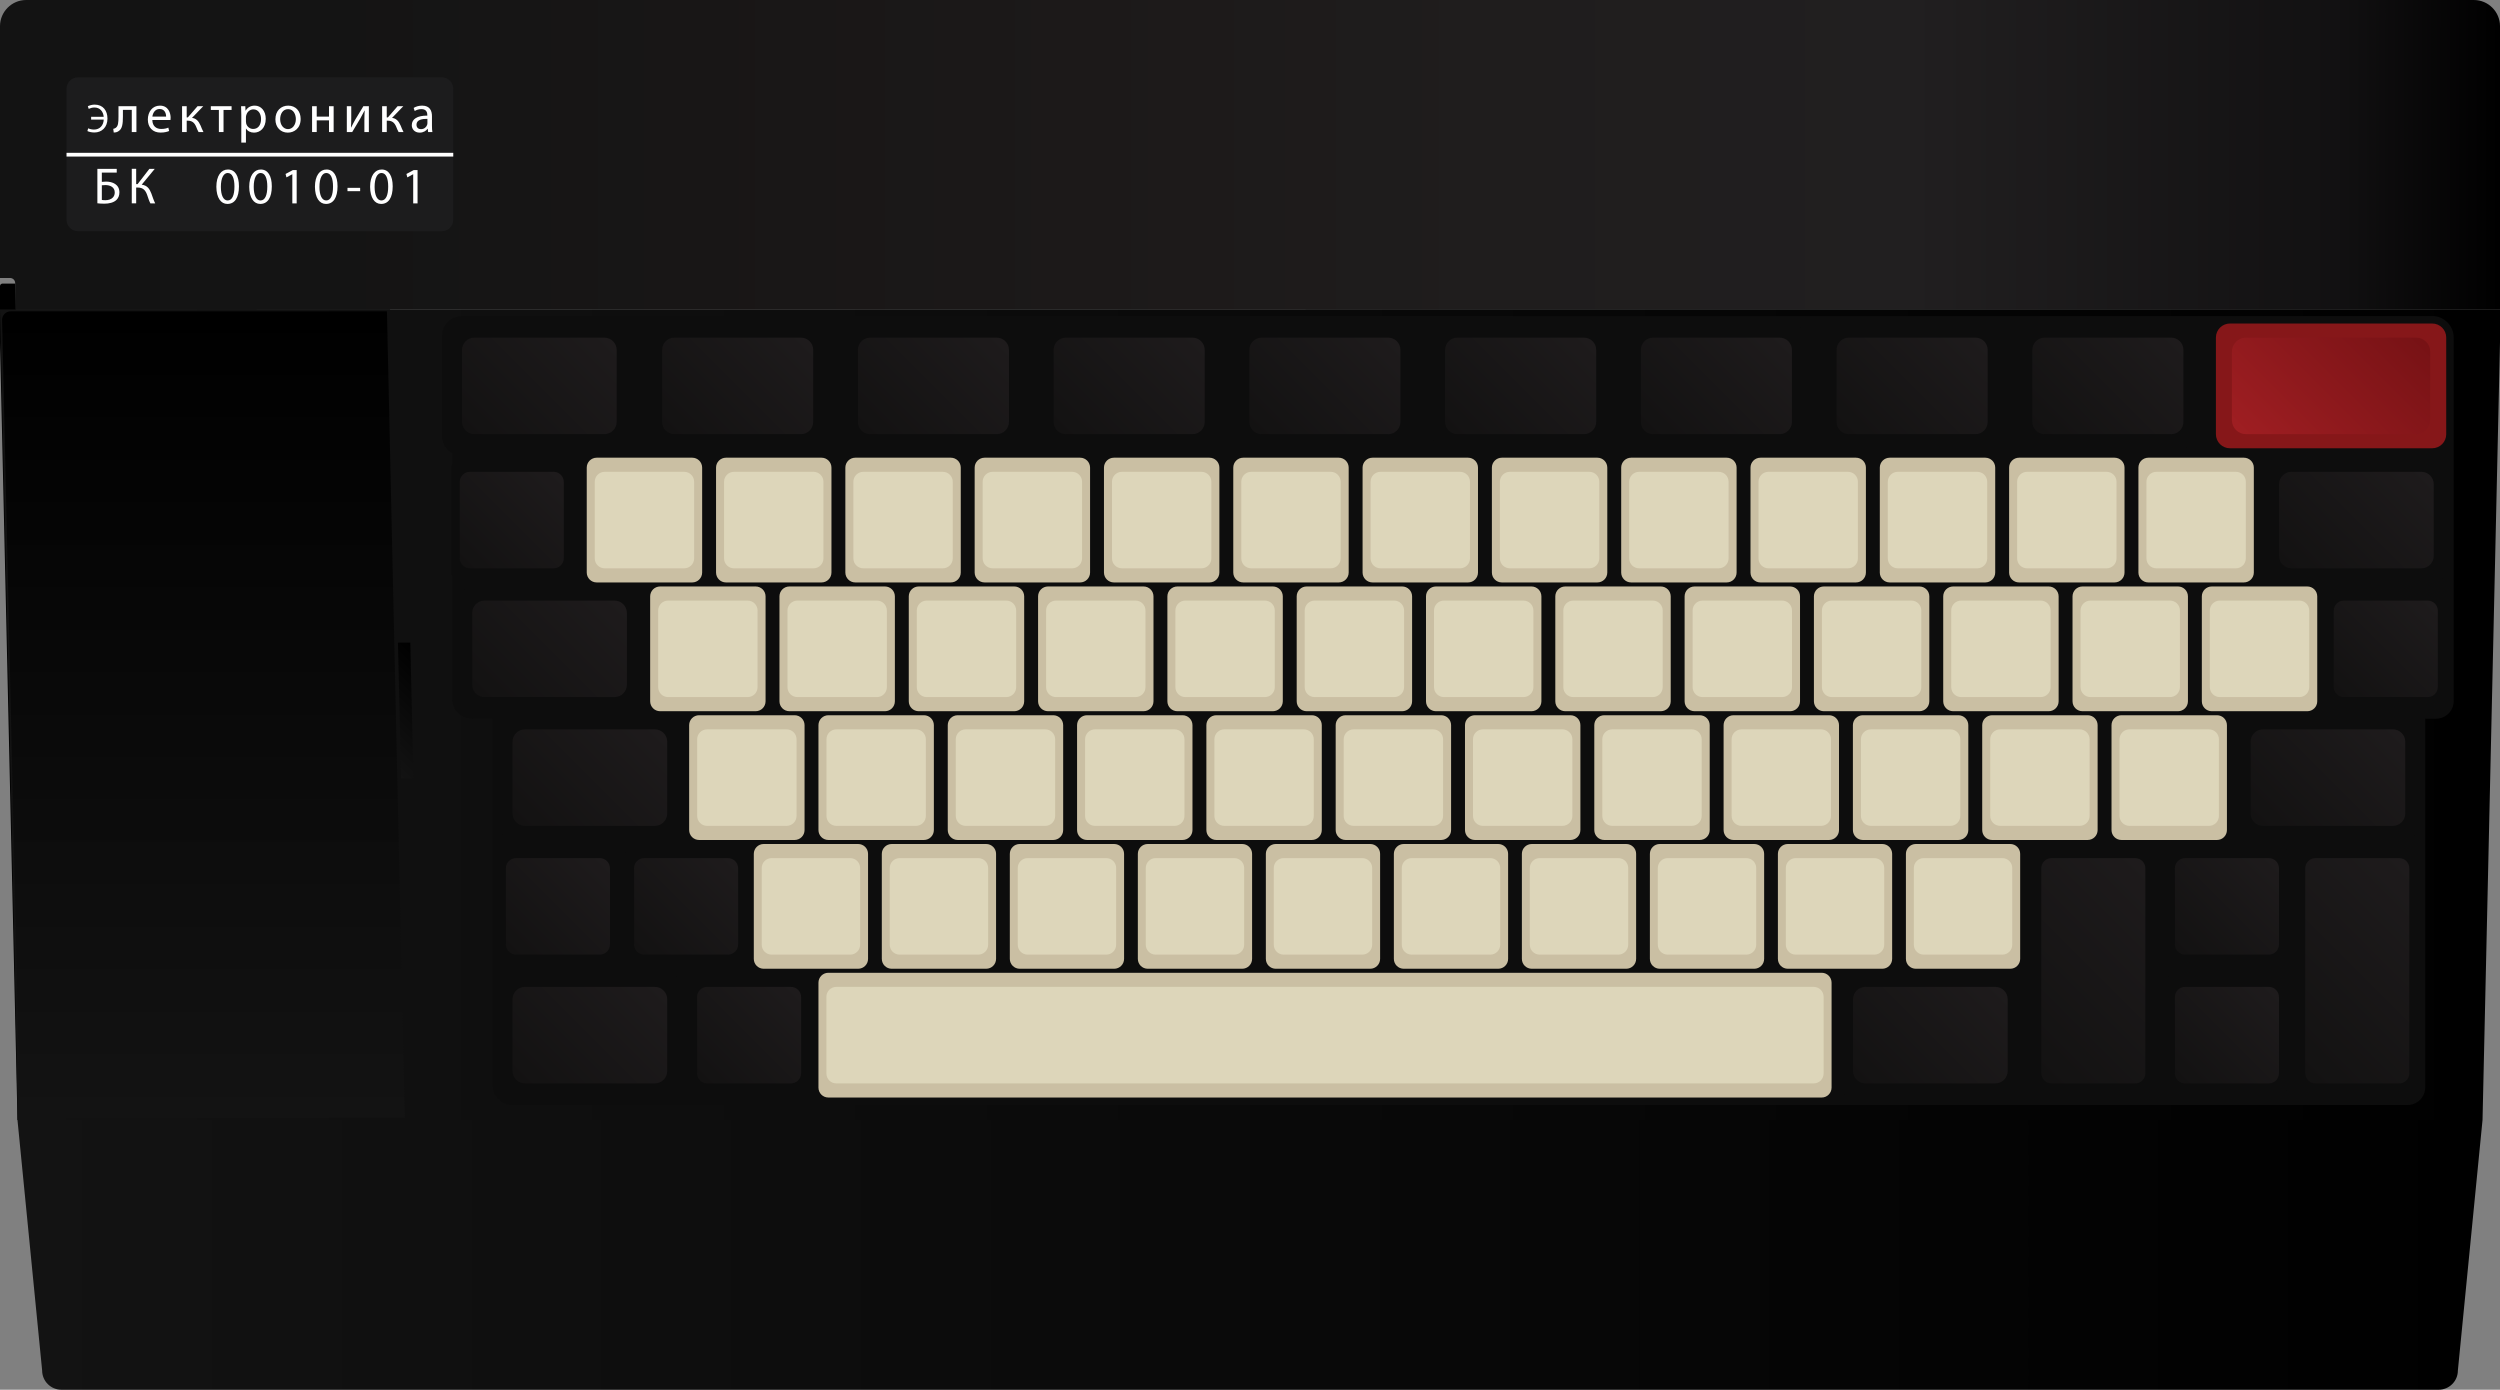 <svg enable-background="new 0 0 501 278.5" viewBox="0 0 501 278.5" xmlns="http://www.w3.org/2000/svg" xmlns:xlink="http://www.w3.org/1999/xlink"><rect x="0" y="0" width="501" height="278.5" fill="#808080" stroke="none"/><linearGradient id="a" gradientUnits="userSpaceOnUse" x1="0" x2="501" y1="31" y2="31"><stop offset="0" stop-color="#131313"/><stop offset=".128" stop-color="#141414"/><stop offset=".276" stop-color="#181616"/><stop offset=".432" stop-color="#1c1919"/><stop offset=".596" stop-color="#1f1d1d"/><stop offset=".764" stop-color="#211f20"/><stop offset=".934" stop-color="#121112"/><stop offset="1"/></linearGradient><linearGradient id="b"><stop offset="0" stop-color="#131313"/><stop offset="1"/></linearGradient><linearGradient id="c" gradientUnits="userSpaceOnUse" x1="0" x2="501" xlink:href="#b" y1="143.22" y2="143.22"/><linearGradient id="d" gradientUnits="userSpaceOnUse" x1="74.026" x2="88.574" xlink:href="#b" y1="149.676" y2="135.128"/><linearGradient id="e" gradientUnits="userSpaceOnUse" x1="40.771" x2="40.771" xlink:href="#b" y1="224" y2="62.389"/><linearGradient id="f" gradientUnits="userSpaceOnUse" x1="3.502" x2="497.498" xlink:href="#b" y1="251.472" y2="251.472"/><linearGradient id="g"><stop offset="0" stop-color="#131212"/><stop offset="1" stop-color="#1e1b1c"/></linearGradient><linearGradient id="h" gradientUnits="userSpaceOnUse" x1="96.226" x2="119.941" xlink:href="#g" y1="89.191" y2="65.476"/><linearGradient id="i" gradientUnits="userSpaceOnUse" x1="98.269" x2="121.984" xlink:href="#g" y1="141.885" y2="118.17"/><linearGradient id="j" gradientUnits="userSpaceOnUse" x1="106.352" x2="130.067" xlink:href="#g" y1="167.691" y2="143.975"/><linearGradient id="k" gradientUnits="userSpaceOnUse" x1="106.352" x2="130.067" xlink:href="#g" y1="219.301" y2="195.586"/><linearGradient id="l" gradientUnits="userSpaceOnUse" x1="136.144" x2="159.514" xlink:href="#g" y1="89.018" y2="65.648"/><linearGradient id="m" gradientUnits="userSpaceOnUse" x1="175.371" x2="198.742" xlink:href="#g" y1="89.018" y2="65.648"/><linearGradient id="n" gradientUnits="userSpaceOnUse" x1="214.599" x2="237.969" xlink:href="#g" y1="89.018" y2="65.648"/><linearGradient id="o" gradientUnits="userSpaceOnUse" x1="253.826" x2="277.196" xlink:href="#g" y1="89.018" y2="65.648"/><linearGradient id="p" gradientUnits="userSpaceOnUse" x1="293.054" x2="316.424" xlink:href="#g" y1="89.018" y2="65.648"/><linearGradient id="q" gradientUnits="userSpaceOnUse" x1="332.281" x2="355.651" xlink:href="#g" y1="89.018" y2="65.648"/><linearGradient id="r" gradientUnits="userSpaceOnUse" x1="371.508" x2="394.878" xlink:href="#g" y1="89.018" y2="65.648"/><linearGradient id="s" gradientUnits="userSpaceOnUse" x1="410.736" x2="434.106" xlink:href="#g" y1="89.018" y2="65.648"/><linearGradient id="t" gradientUnits="userSpaceOnUse" x1="453.198" x2="481.093" y1="91.281" y2="63.386"><stop offset="0" stop-color="#9f1e22"/><stop offset="1" stop-color="#771215"/></linearGradient><linearGradient id="u" gradientUnits="userSpaceOnUse" x1="93.103" x2="112.008" xlink:href="#g" y1="113.675" y2="94.769"/><linearGradient id="v" gradientUnits="userSpaceOnUse" x1="102.353" x2="121.258" xlink:href="#g" y1="191.091" y2="172.185"/><linearGradient id="w" gradientUnits="userSpaceOnUse" x1="128.036" x2="146.942" xlink:href="#g" y1="191.091" y2="172.185"/><linearGradient id="x" gradientUnits="userSpaceOnUse" x1="140.661" x2="159.567" xlink:href="#g" y1="216.897" y2="197.991"/><linearGradient id="y" gradientUnits="userSpaceOnUse" x1="374.984" x2="398.7" xlink:href="#g" y1="219.301" y2="195.586"/><linearGradient id="z" gradientUnits="userSpaceOnUse" x1="460.364" x2="484.08" xlink:href="#g" y1="116.08" y2="92.364"/><linearGradient id="A" gradientUnits="userSpaceOnUse" x1="454.659" x2="478.374" xlink:href="#g" y1="167.69" y2="143.975"/><linearGradient id="B" gradientUnits="userSpaceOnUse" x1="468.658" x2="487.564" xlink:href="#g" y1="139.481" y2="120.575"/><linearGradient id="C" gradientUnits="userSpaceOnUse" x1="436.822" x2="455.728" xlink:href="#g" y1="191.091" y2="172.185"/><linearGradient id="D" gradientUnits="userSpaceOnUse" x1="436.822" x2="455.728" xlink:href="#g" y1="216.897" y2="197.991"/><linearGradient id="E" gradientUnits="userSpaceOnUse" x1="403.599" x2="435.407" xlink:href="#g" y1="210.445" y2="178.637"/><linearGradient id="F" gradientUnits="userSpaceOnUse" x1="456.501" x2="488.31" xlink:href="#g" y1="210.445" y2="178.637"/><path d="m3.042 62v-5.264c0-.568-.46-1.028-1.028-1.028h-2.014v-50.458c0-2.899 2.351-5.25 5.25-5.25h490.5c2.9 0 5.25 2.351 5.25 5.25v56.75z" fill="url(#a)"/><path d="m81.778 224.444h-78.276l-3.502-155.888v-11.223c0-.276.224-.5.5-.5h2.542c.036 1.72.072 3.441.108 5.161 7.184 0 75.017.005 75.017.005s3.611 149.557 3.611 162.445z"/><path d="m501 61.995c-7.184 0-501 .005-501 .005s3.502 149.556 3.502 162.444h493.997l3.501-155.888v-6.556z" fill="url(#c)"/><path d="m88.542 46.333h-72.917c-1.266 0-2.292-1.026-2.292-2.292v-26.25c0-1.266 1.026-2.292 2.292-2.292h72.917c1.266 0 2.292 1.026 2.292 2.292v26.25c-.001 1.266-1.027 2.292-2.292 2.292z" fill="#1c1c1d"/><path d="m82.851 156.028h-2.473l-.629-27.252h2.473z" fill="url(#d)"/><path d="m81.125 224h-77.127l-3.581-159.847c-.022-.968.751-1.764 1.712-1.764h75.414z" fill="url(#e)"/><path d="m90.833 31h-77.5" fill="none" stroke="#fff" stroke-miterlimit="10" stroke-width=".75"/><path d="m488.709 278.5h-476.411c-2.128 0-3.853-1.725-3.853-3.853l-4.943-50.202h493.997l-4.943 50.209c0 2.124-1.723 3.846-3.847 3.846z" fill="url(#f)"/><path d="m102.692 221.444c-2.196 0-3.982-1.786-3.982-3.982v-73.434h-4.102c-2.196 0-3.982-1.736-3.982-3.871v-49.324c-1.233-.686-2.043-1.999-2.043-3.481v-20.036c0-2.196 1.787-3.982 3.982-3.982h394.845c2.377 0 4.312 1.934 4.312 4.311v72.847c0 1.95-1.587 3.537-3.537 3.537h-2.169v73.879c0 1.95-1.586 3.537-3.536 3.537h-379.788z" fill="#0d0d0d"/><path d="m90.083 87.351v-20.035c0-1.371 1.111-2.483 2.483-2.483h31.035c1.371 0 2.483 1.111 2.483 2.483v20.035c0 1.371-1.111 2.483-2.483 2.483h-31.035c-1.371-.001-2.483-1.112-2.483-2.483z" fill="#0d0d0d"/><path d="m121.101 87.003h-26.035c-1.371 0-2.483-1.112-2.483-2.483v-14.374c0-1.371 1.112-2.483 2.483-2.483h26.035c1.371 0 2.483 1.112 2.483 2.483v14.374c-.001 1.372-1.112 2.483-2.483 2.483z" fill="url(#h)"/><path d="m92.126 140.046v-20.036c0-1.371 1.111-2.483 2.483-2.483h31.035c1.371 0 2.483 1.111 2.483 2.483v20.035c0 1.371-1.111 2.483-2.483 2.483h-31.036c-1.37 0-2.482-1.112-2.482-2.482z" fill="#0d0d0d"/><path d="m123.144 139.697h-26.035c-1.371 0-2.483-1.112-2.483-2.483v-14.374c0-1.371 1.112-2.483 2.483-2.483h26.035c1.371 0 2.483 1.112 2.483 2.483v14.374c-.001 1.372-1.112 2.483-2.483 2.483z" fill="url(#i)"/><path d="m100.21 165.851v-20.036c0-1.371 1.111-2.483 2.483-2.483h31.035c1.371 0 2.483 1.111 2.483 2.483v20.035c0 1.371-1.111 2.483-2.483 2.483h-31.035c-1.372 0-2.483-1.111-2.483-2.482z" fill="#0d0d0d"/><path d="m131.227 165.503h-26.035c-1.371 0-2.483-1.112-2.483-2.483v-14.374c0-1.371 1.112-2.483 2.483-2.483h26.035c1.371 0 2.483 1.112 2.483 2.483v14.374c0 1.371-1.112 2.483-2.483 2.483z" fill="url(#j)"/><path d="m100.21 217.462v-20.036c0-1.371 1.111-2.483 2.483-2.483h31.035c1.371 0 2.483 1.111 2.483 2.483v20.035c0 1.371-1.111 2.483-2.483 2.483h-31.035c-1.372 0-2.483-1.112-2.483-2.482z" fill="#0d0d0d"/><path d="m131.227 217.113h-26.035c-1.371 0-2.483-1.112-2.483-2.483v-14.374c0-1.371 1.112-2.483 2.483-2.483h26.035c1.371 0 2.483 1.112 2.483 2.483v14.374c0 1.372-1.112 2.483-2.483 2.483z" fill="url(#k)"/><path d="m130.25 87.381v-20.094c0-1.355 1.098-2.453 2.453-2.453h30.251c1.355 0 2.453 1.098 2.453 2.453v20.093c0 1.355-1.098 2.453-2.453 2.453h-30.252c-1.354 0-2.452-1.098-2.452-2.452z" fill="#0d0d0d"/><path d="m160.513 87.003h-25.368c-1.355 0-2.453-1.098-2.453-2.453v-14.433c0-1.355 1.098-2.453 2.453-2.453h25.368c1.355 0 2.453 1.098 2.453 2.453v14.433c.001 1.355-1.098 2.453-2.453 2.453z" fill="url(#l)"/><path d="m169.478 87.381v-20.094c0-1.355 1.098-2.453 2.453-2.453h30.251c1.355 0 2.453 1.098 2.453 2.453v20.093c0 1.355-1.098 2.453-2.453 2.453h-30.252c-1.354 0-2.452-1.098-2.452-2.452z" fill="#0d0d0d"/><path d="m199.741 87.003h-25.368c-1.355 0-2.453-1.098-2.453-2.453v-14.433c0-1.355 1.098-2.453 2.453-2.453h25.368c1.355 0 2.453 1.098 2.453 2.453v14.433c0 1.355-1.098 2.453-2.453 2.453z" fill="url(#m)"/><path d="m208.705 87.381v-20.094c0-1.355 1.098-2.453 2.453-2.453h30.251c1.355 0 2.453 1.098 2.453 2.453v20.093c0 1.355-1.098 2.453-2.453 2.453h-30.252c-1.354 0-2.452-1.098-2.452-2.452z" fill="#0d0d0d"/><path d="m238.968 87.003h-25.368c-1.355 0-2.453-1.098-2.453-2.453v-14.433c0-1.355 1.098-2.453 2.453-2.453h25.368c1.355 0 2.453 1.098 2.453 2.453v14.433c0 1.355-1.098 2.453-2.453 2.453z" fill="url(#n)"/><path d="m247.932 87.381v-20.094c0-1.355 1.098-2.453 2.453-2.453h30.251c1.355 0 2.453 1.098 2.453 2.453v20.093c0 1.355-1.098 2.453-2.453 2.453h-30.252c-1.353 0-2.452-1.098-2.452-2.452z" fill="#0d0d0d"/><path d="m278.195 87.003h-25.368c-1.355 0-2.453-1.098-2.453-2.453v-14.433c0-1.355 1.098-2.453 2.453-2.453h25.368c1.355 0 2.453 1.098 2.453 2.453v14.433c.001 1.355-1.098 2.453-2.453 2.453z" fill="url(#o)"/><path d="m287.16 87.381v-20.094c0-1.355 1.098-2.453 2.453-2.453h30.251c1.355 0 2.453 1.098 2.453 2.453v20.093c0 1.355-1.098 2.453-2.453 2.453h-30.252c-1.354 0-2.452-1.098-2.452-2.452z" fill="#0d0d0d"/><path d="m317.423 87.003h-25.368c-1.355 0-2.453-1.098-2.453-2.453v-14.433c0-1.355 1.098-2.453 2.453-2.453h25.368c1.355 0 2.453 1.098 2.453 2.453v14.433c0 1.355-1.098 2.453-2.453 2.453z" fill="url(#p)"/><path d="m326.387 87.381v-20.094c0-1.355 1.098-2.453 2.453-2.453h30.251c1.355 0 2.453 1.098 2.453 2.453v20.093c0 1.355-1.098 2.453-2.453 2.453h-30.251c-1.355 0-2.453-1.098-2.453-2.452z" fill="#0d0d0d"/><path d="m356.65 87.003h-25.368c-1.355 0-2.453-1.098-2.453-2.453v-14.433c0-1.355 1.098-2.453 2.453-2.453h25.368c1.355 0 2.453 1.098 2.453 2.453v14.433c.001 1.355-1.098 2.453-2.453 2.453z" fill="url(#q)"/><path d="m365.614 87.381v-20.094c0-1.355 1.098-2.453 2.453-2.453h30.251c1.355 0 2.453 1.098 2.453 2.453v20.093c0 1.355-1.098 2.453-2.453 2.453h-30.252c-1.353 0-2.452-1.098-2.452-2.452z" fill="#0d0d0d"/><path d="m395.877 87.003h-25.368c-1.355 0-2.453-1.098-2.453-2.453v-14.433c0-1.355 1.098-2.453 2.453-2.453h25.368c1.355 0 2.453 1.098 2.453 2.453v14.433c.001 1.355-1.098 2.453-2.453 2.453z" fill="url(#r)"/><path d="m404.842 87.381v-20.094c0-1.355 1.098-2.453 2.453-2.453h30.251c1.355 0 2.453 1.098 2.453 2.453v20.093c0 1.355-1.098 2.453-2.453 2.453h-30.252c-1.354 0-2.452-1.098-2.452-2.452z" fill="#0d0d0d"/><path d="m435.105 87.003h-25.368c-1.355 0-2.453-1.098-2.453-2.453v-14.433c0-1.355 1.098-2.453 2.453-2.453h25.368c1.355 0 2.453 1.098 2.453 2.453v14.433c0 1.355-1.098 2.453-2.453 2.453z" fill="url(#s)"/><path d="m444.069 87.023v-19.379c0-1.552 1.258-2.811 2.811-2.811h40.531c1.552 0 2.811 1.258 2.811 2.811v19.378c0 1.552-1.258 2.811-2.811 2.811h-40.531c-1.552 0-2.811-1.258-2.811-2.81z" fill="#861719"/><path d="m484.206 87.003h-34.121c-1.552 0-2.811-1.259-2.811-2.811v-13.717c0-1.552 1.259-2.811 2.811-2.811h34.121c1.552 0 2.811 1.259 2.811 2.811v13.718c0 1.552-1.259 2.81-2.811 2.81z" fill="url(#t)"/><path d="m90.444 114.686v-20.928c0-1.125.912-2.036 2.036-2.036h20.149c1.125 0 2.036.912 2.036 2.036v20.927c0 1.125-.912 2.036-2.036 2.036h-20.149c-1.124.001-2.036-.91-2.036-2.035z" fill="#0d0d0d"/><path d="m110.948 113.892h-16.785c-1.125 0-2.036-.912-2.036-2.036v-15.267c0-1.125.912-2.036 2.036-2.036h16.785c1.125 0 2.036.912 2.036 2.036v15.267c0 1.124-.911 2.036-2.036 2.036z" fill="url(#u)"/><path d="m99.694 192.102v-20.928c0-1.125.912-2.036 2.036-2.036h20.149c1.125 0 2.036.912 2.036 2.036v20.927c0 1.125-.912 2.036-2.036 2.036h-20.15c-1.123.001-2.035-.91-2.035-2.035z" fill="#0d0d0d"/><path d="m120.198 191.308h-16.785c-1.125 0-2.036-.912-2.036-2.036v-15.267c0-1.125.912-2.036 2.036-2.036h16.785c1.125 0 2.036.912 2.036 2.036v15.267c0 1.124-.911 2.036-2.036 2.036z" fill="url(#v)"/><path d="m125.378 192.102v-20.928c0-1.125.912-2.036 2.036-2.036h20.149c1.125 0 2.036.912 2.036 2.036v20.927c0 1.125-.912 2.036-2.036 2.036h-20.15c-1.123.001-2.035-.91-2.035-2.035z" fill="#0d0d0d"/><path d="m145.882 191.308h-16.785c-1.125 0-2.036-.912-2.036-2.036v-15.267c0-1.125.912-2.036 2.036-2.036h16.785c1.125 0 2.036.912 2.036 2.036v15.267c0 1.124-.912 2.036-2.036 2.036z" fill="url(#w)"/><path d="m117.583 114.733v-21.021c0-1.099.891-1.99 1.99-1.99h19.148c1.099 0 1.99.891 1.99 1.99v21.02c0 1.099-.891 1.99-1.99 1.99h-19.149c-1.098 0-1.989-.89-1.989-1.989z" fill="#cabfa3"/><path d="m137.115 113.892h-15.936c-1.099 0-1.99-.891-1.99-1.99v-15.36c0-1.099.891-1.99 1.99-1.99h15.936c1.099 0 1.99.891 1.99 1.99v15.36c0 1.099-.891 1.99-1.99 1.99z" fill="#ddd6ba"/><path d="m143.496 114.733v-21.021c0-1.099.891-1.99 1.99-1.99h19.148c1.099 0 1.99.891 1.99 1.99v21.02c0 1.099-.891 1.99-1.99 1.99h-19.149c-1.098 0-1.989-.89-1.989-1.989z" fill="#cabfa3"/><path d="m163.028 113.892h-15.936c-1.099 0-1.99-.891-1.99-1.99v-15.36c0-1.099.891-1.99 1.99-1.99h15.936c1.099 0 1.99.891 1.99 1.99v15.36c0 1.099-.891 1.99-1.99 1.99z" fill="#ddd6ba"/><path d="m169.409 114.733v-21.021c0-1.099.891-1.99 1.99-1.99h19.148c1.099 0 1.99.891 1.99 1.99v21.02c0 1.099-.891 1.99-1.99 1.99h-19.149c-1.098 0-1.989-.89-1.989-1.989z" fill="#cabfa3"/><path d="m188.941 113.892h-15.936c-1.099 0-1.99-.891-1.99-1.99v-15.36c0-1.099.891-1.99 1.99-1.99h15.936c1.099 0 1.99.891 1.99 1.99v15.36c0 1.099-.891 1.99-1.99 1.99z" fill="#ddd6ba"/><path d="m195.322 114.733v-21.021c0-1.099.891-1.99 1.99-1.99h19.148c1.099 0 1.99.891 1.99 1.99v21.02c0 1.099-.891 1.99-1.99 1.99h-19.149c-1.098 0-1.989-.89-1.989-1.989z" fill="#cabfa3"/><path d="m214.854 113.892h-15.936c-1.099 0-1.99-.891-1.99-1.99v-15.36c0-1.099.891-1.99 1.99-1.99h15.936c1.099 0 1.99.891 1.99 1.99v15.36c0 1.099-.891 1.99-1.99 1.99z" fill="#ddd6ba"/><path d="m221.235 114.733v-21.021c0-1.099.891-1.99 1.99-1.99h19.148c1.099 0 1.99.891 1.99 1.99v21.02c0 1.099-.891 1.99-1.99 1.99h-19.149c-1.098 0-1.989-.89-1.989-1.989z" fill="#cabfa3"/><path d="m240.767 113.892h-15.936c-1.099 0-1.99-.891-1.99-1.99v-15.36c0-1.099.891-1.99 1.99-1.99h15.936c1.099 0 1.99.891 1.99 1.99v15.36c0 1.099-.891 1.99-1.99 1.99z" fill="#ddd6ba"/><path d="m247.148 114.733v-21.021c0-1.099.891-1.99 1.99-1.99h19.148c1.099 0 1.99.891 1.99 1.99v21.02c0 1.099-.891 1.99-1.99 1.99h-19.149c-1.098 0-1.989-.89-1.989-1.989z" fill="#cabfa3"/><path d="m266.68 113.892h-15.936c-1.099 0-1.99-.891-1.99-1.99v-15.36c0-1.099.891-1.99 1.99-1.99h15.936c1.099 0 1.99.891 1.99 1.99v15.36c0 1.099-.891 1.99-1.99 1.99z" fill="#ddd6ba"/><path d="m273.061 114.733v-21.021c0-1.099.891-1.99 1.99-1.99h19.148c1.099 0 1.99.891 1.99 1.99v21.02c0 1.099-.891 1.99-1.99 1.99h-19.149c-1.098 0-1.989-.89-1.989-1.989z" fill="#cabfa3"/><path d="m292.593 113.892h-15.936c-1.099 0-1.99-.891-1.99-1.99v-15.36c0-1.099.891-1.99 1.99-1.99h15.936c1.099 0 1.99.891 1.99 1.99v15.36c0 1.099-.891 1.99-1.99 1.99z" fill="#ddd6ba"/><path d="m298.974 114.733v-21.021c0-1.099.891-1.99 1.99-1.99h19.148c1.099 0 1.99.891 1.99 1.99v21.02c0 1.099-.891 1.99-1.99 1.99h-19.149c-1.098 0-1.989-.89-1.989-1.989z" fill="#cabfa3"/><path d="m318.506 113.892h-15.936c-1.099 0-1.99-.891-1.99-1.99v-15.36c0-1.099.891-1.99 1.99-1.99h15.936c1.099 0 1.99.891 1.99 1.99v15.36c0 1.099-.891 1.99-1.99 1.99z" fill="#ddd6ba"/><path d="m324.887 114.733v-21.021c0-1.099.891-1.99 1.99-1.99h19.148c1.099 0 1.99.891 1.99 1.99v21.02c0 1.099-.891 1.99-1.99 1.99h-19.149c-1.098 0-1.989-.89-1.989-1.989z" fill="#cabfa3"/><path d="m344.419 113.892h-15.936c-1.099 0-1.99-.891-1.99-1.99v-15.36c0-1.099.891-1.99 1.99-1.99h15.936c1.099 0 1.99.891 1.99 1.99v15.36c0 1.099-.891 1.99-1.99 1.99z" fill="#ddd6ba"/><path d="m350.8 114.733v-21.021c0-1.099.891-1.99 1.99-1.99h19.148c1.099 0 1.99.891 1.99 1.99v21.02c0 1.099-.891 1.99-1.99 1.99h-19.149c-1.098 0-1.989-.89-1.989-1.989z" fill="#cabfa3"/><path d="m370.332 113.892h-15.936c-1.099 0-1.99-.891-1.99-1.99v-15.36c0-1.099.891-1.99 1.99-1.99h15.936c1.099 0 1.99.891 1.99 1.99v15.36c0 1.099-.891 1.99-1.99 1.99z" fill="#ddd6ba"/><path d="m376.713 114.733v-21.021c0-1.099.891-1.99 1.99-1.99h19.148c1.099 0 1.99.891 1.99 1.99v21.02c0 1.099-.891 1.99-1.99 1.99h-19.149c-1.099 0-1.989-.89-1.989-1.989z" fill="#cabfa3"/><path d="m396.245 113.892h-15.936c-1.099 0-1.99-.891-1.99-1.99v-15.36c0-1.099.891-1.99 1.99-1.99h15.936c1.099 0 1.99.891 1.99 1.99v15.36c0 1.099-.891 1.99-1.99 1.99z" fill="#ddd6ba"/><path d="m402.626 114.733v-21.021c0-1.099.891-1.99 1.99-1.99h19.148c1.099 0 1.99.891 1.99 1.99v21.02c0 1.099-.891 1.99-1.99 1.99h-19.149c-1.099 0-1.989-.89-1.989-1.989z" fill="#cabfa3"/><path d="m422.158 113.892h-15.936c-1.099 0-1.99-.891-1.99-1.99v-15.36c0-1.099.891-1.99 1.99-1.99h15.936c1.099 0 1.99.891 1.99 1.99v15.36c0 1.099-.891 1.99-1.99 1.99z" fill="#ddd6ba"/><path d="m428.539 114.733v-21.021c0-1.099.891-1.99 1.99-1.99h19.148c1.099 0 1.99.891 1.99 1.99v21.02c0 1.099-.891 1.99-1.99 1.99h-19.149c-1.099 0-1.989-.89-1.989-1.989z" fill="#cabfa3"/><path d="m448.071 113.892h-15.936c-1.099 0-1.99-.891-1.99-1.99v-15.36c0-1.099.891-1.99 1.99-1.99h15.936c1.099 0 1.99.891 1.99 1.99v15.36c-.001 1.099-.891 1.99-1.99 1.99z" fill="#ddd6ba"/><path d="m130.292 140.538v-21.021c0-1.099.891-1.99 1.99-1.99h19.148c1.099 0 1.99.891 1.99 1.99v21.021c0 1.099-.891 1.99-1.99 1.99h-19.149c-1.098 0-1.989-.891-1.989-1.99z" fill="#cabfa3"/><path d="m149.824 139.697h-15.936c-1.099 0-1.99-.891-1.99-1.99v-15.36c0-1.099.891-1.99 1.99-1.99h15.936c1.099 0 1.99.891 1.99 1.99v15.36c0 1.1-.891 1.99-1.99 1.99z" fill="#ddd6ba"/><path d="m156.205 140.538v-21.021c0-1.099.891-1.99 1.99-1.99h19.148c1.099 0 1.99.891 1.99 1.99v21.021c0 1.099-.891 1.99-1.99 1.99h-19.149c-1.098 0-1.989-.891-1.989-1.99z" fill="#cabfa3"/><path d="m175.737 139.697h-15.936c-1.099 0-1.99-.891-1.99-1.99v-15.36c0-1.099.891-1.99 1.99-1.99h15.936c1.099 0 1.99.891 1.99 1.99v15.36c0 1.1-.891 1.99-1.99 1.99z" fill="#ddd6ba"/><path d="m182.118 140.538v-21.021c0-1.099.891-1.99 1.99-1.99h19.148c1.099 0 1.99.891 1.99 1.99v21.021c0 1.099-.891 1.99-1.99 1.99h-19.149c-1.098 0-1.989-.891-1.989-1.99z" fill="#cabfa3"/><path d="m201.65 139.697h-15.936c-1.099 0-1.99-.891-1.99-1.99v-15.36c0-1.099.891-1.99 1.99-1.99h15.936c1.099 0 1.99.891 1.99 1.99v15.36c0 1.1-.891 1.99-1.99 1.99z" fill="#ddd6ba"/><path d="m208.031 140.538v-21.021c0-1.099.891-1.99 1.99-1.99h19.148c1.099 0 1.99.891 1.99 1.99v21.021c0 1.099-.891 1.99-1.99 1.99h-19.149c-1.098 0-1.989-.891-1.989-1.99z" fill="#cabfa3"/><path d="m227.563 139.697h-15.936c-1.099 0-1.99-.891-1.99-1.99v-15.36c0-1.099.891-1.99 1.99-1.99h15.936c1.099 0 1.99.891 1.99 1.99v15.36c0 1.1-.891 1.99-1.99 1.99z" fill="#ddd6ba"/><path d="m233.944 140.538v-21.021c0-1.099.891-1.99 1.99-1.99h19.148c1.099 0 1.99.891 1.99 1.99v21.021c0 1.099-.891 1.99-1.99 1.99h-19.149c-1.099 0-1.989-.891-1.989-1.99z" fill="#cabfa3"/><path d="m253.476 139.697h-15.936c-1.099 0-1.99-.891-1.99-1.99v-15.36c0-1.099.891-1.99 1.99-1.99h15.936c1.099 0 1.99.891 1.99 1.99v15.36c0 1.1-.891 1.99-1.99 1.99z" fill="#ddd6ba"/><path d="m259.857 140.538v-21.021c0-1.099.891-1.99 1.99-1.99h19.148c1.099 0 1.99.891 1.99 1.99v21.021c0 1.099-.891 1.99-1.99 1.99h-19.149c-1.099 0-1.989-.891-1.989-1.99z" fill="#cabfa3"/><path d="m279.389 139.697h-15.936c-1.099 0-1.99-.891-1.99-1.99v-15.36c0-1.099.891-1.99 1.99-1.99h15.936c1.099 0 1.99.891 1.99 1.99v15.36c0 1.1-.891 1.99-1.99 1.99z" fill="#ddd6ba"/><path d="m285.77 140.538v-21.021c0-1.099.891-1.99 1.99-1.99h19.148c1.099 0 1.99.891 1.99 1.99v21.021c0 1.099-.891 1.99-1.99 1.99h-19.149c-1.099 0-1.989-.891-1.989-1.99z" fill="#cabfa3"/><path d="m305.302 139.697h-15.936c-1.099 0-1.99-.891-1.99-1.99v-15.36c0-1.099.891-1.99 1.99-1.99h15.936c1.099 0 1.99.891 1.99 1.99v15.36c-.001 1.1-.891 1.99-1.99 1.99z" fill="#ddd6ba"/><path d="m311.683 140.538v-21.021c0-1.099.891-1.99 1.99-1.99h19.148c1.099 0 1.99.891 1.99 1.99v21.021c0 1.099-.891 1.99-1.99 1.99h-19.149c-1.099 0-1.989-.891-1.989-1.99z" fill="#cabfa3"/><path d="m331.215 139.697h-15.936c-1.099 0-1.99-.891-1.99-1.99v-15.36c0-1.099.891-1.99 1.99-1.99h15.936c1.099 0 1.99.891 1.99 1.99v15.36c-.001 1.1-.892 1.99-1.99 1.99z" fill="#ddd6ba"/><path d="m337.596 140.538v-21.021c0-1.099.891-1.99 1.99-1.99h19.148c1.099 0 1.99.891 1.99 1.99v21.021c0 1.099-.891 1.99-1.99 1.99h-19.149c-1.099 0-1.989-.891-1.989-1.99z" fill="#cabfa3"/><path d="m357.127 139.697h-15.936c-1.099 0-1.99-.891-1.99-1.99v-15.36c0-1.099.891-1.99 1.99-1.99h15.936c1.099 0 1.99.891 1.99 1.99v15.36c0 1.1-.891 1.99-1.99 1.99z" fill="#ddd6ba"/><path d="m363.508 140.538v-21.021c0-1.099.891-1.99 1.99-1.99h19.148c1.099 0 1.99.891 1.99 1.99v21.021c0 1.099-.891 1.99-1.99 1.99h-19.149c-1.098 0-1.989-.891-1.989-1.99z" fill="#cabfa3"/><path d="m383.04 139.697h-15.936c-1.099 0-1.99-.891-1.99-1.99v-15.36c0-1.099.891-1.99 1.99-1.99h15.936c1.099 0 1.99.891 1.99 1.99v15.36c0 1.1-.891 1.99-1.99 1.99z" fill="#ddd6ba"/><path d="m389.421 140.538v-21.021c0-1.099.891-1.99 1.99-1.99h19.148c1.099 0 1.99.891 1.99 1.99v21.021c0 1.099-.891 1.99-1.99 1.99h-19.149c-1.098 0-1.989-.891-1.989-1.99z" fill="#cabfa3"/><path d="m408.953 139.697h-15.936c-1.099 0-1.99-.891-1.99-1.99v-15.36c0-1.099.891-1.99 1.99-1.99h15.936c1.099 0 1.99.891 1.99 1.99v15.36c0 1.1-.891 1.99-1.99 1.99z" fill="#ddd6ba"/><path d="m415.334 140.538v-21.021c0-1.099.891-1.99 1.99-1.99h19.148c1.099 0 1.99.891 1.99 1.99v21.021c0 1.099-.891 1.99-1.99 1.99h-19.149c-1.098 0-1.989-.891-1.989-1.99z" fill="#cabfa3"/><path d="m434.866 139.697h-15.936c-1.099 0-1.99-.891-1.99-1.99v-15.36c0-1.099.891-1.99 1.99-1.99h15.936c1.099 0 1.99.891 1.99 1.99v15.36c0 1.1-.891 1.99-1.99 1.99z" fill="#ddd6ba"/><path d="m441.247 140.538v-21.021c0-1.099.891-1.99 1.99-1.99h19.148c1.099 0 1.99.891 1.99 1.99v21.021c0 1.099-.891 1.99-1.99 1.99h-19.149c-1.098 0-1.989-.891-1.989-1.99z" fill="#cabfa3"/><path d="m460.779 139.697h-15.936c-1.099 0-1.99-.891-1.99-1.99v-15.36c0-1.099.891-1.99 1.99-1.99h15.936c1.099 0 1.99.891 1.99 1.99v15.36c0 1.1-.891 1.99-1.99 1.99z" fill="#ddd6ba"/><path d="m138.105 166.344v-21.021c0-1.099.891-1.99 1.99-1.99h19.148c1.099 0 1.99.891 1.99 1.99v21.02c0 1.099-.891 1.99-1.99 1.99h-19.149c-1.098 0-1.989-.891-1.989-1.989z" fill="#cabfa3"/><path d="m157.637 165.503h-15.936c-1.099 0-1.99-.891-1.99-1.99v-15.36c0-1.099.891-1.99 1.99-1.99h15.936c1.099 0 1.99.891 1.99 1.99v15.36c0 1.099-.891 1.99-1.99 1.99z" fill="#ddd6ba"/><path d="m164.018 166.344v-21.021c0-1.099.891-1.99 1.99-1.99h19.148c1.099 0 1.99.891 1.99 1.99v21.02c0 1.099-.891 1.99-1.99 1.99h-19.149c-1.098 0-1.989-.891-1.989-1.989z" fill="#cabfa3"/><path d="m183.55 165.503h-15.936c-1.099 0-1.99-.891-1.99-1.99v-15.36c0-1.099.891-1.99 1.99-1.99h15.936c1.099 0 1.99.891 1.99 1.99v15.36c0 1.099-.891 1.99-1.99 1.99z" fill="#ddd6ba"/><path d="m189.931 166.344v-21.021c0-1.099.891-1.99 1.99-1.99h19.148c1.099 0 1.99.891 1.99 1.99v21.02c0 1.099-.891 1.99-1.99 1.99h-19.149c-1.098 0-1.989-.891-1.989-1.989z" fill="#cabfa3"/><path d="m209.463 165.503h-15.936c-1.099 0-1.99-.891-1.99-1.99v-15.36c0-1.099.891-1.99 1.99-1.99h15.936c1.099 0 1.99.891 1.99 1.99v15.36c0 1.099-.891 1.99-1.99 1.99z" fill="#ddd6ba"/><path d="m215.844 166.344v-21.021c0-1.099.891-1.99 1.99-1.99h19.148c1.099 0 1.99.891 1.99 1.99v21.02c0 1.099-.891 1.99-1.99 1.99h-19.149c-1.098 0-1.989-.891-1.989-1.989z" fill="#cabfa3"/><path d="m235.376 165.503h-15.936c-1.099 0-1.99-.891-1.99-1.99v-15.36c0-1.099.891-1.99 1.99-1.99h15.936c1.099 0 1.99.891 1.99 1.99v15.36c0 1.099-.891 1.99-1.99 1.99z" fill="#ddd6ba"/><path d="m241.757 166.344v-21.021c0-1.099.891-1.99 1.99-1.99h19.148c1.099 0 1.99.891 1.99 1.99v21.02c0 1.099-.891 1.99-1.99 1.99h-19.149c-1.098 0-1.989-.891-1.989-1.989z" fill="#cabfa3"/><path d="m261.289 165.503h-15.936c-1.099 0-1.99-.891-1.99-1.99v-15.36c0-1.099.891-1.99 1.99-1.99h15.936c1.099 0 1.99.891 1.99 1.99v15.36c0 1.099-.891 1.99-1.99 1.99z" fill="#ddd6ba"/><path d="m267.67 166.344v-21.021c0-1.099.891-1.99 1.99-1.99h19.148c1.099 0 1.99.891 1.99 1.99v21.02c0 1.099-.891 1.99-1.99 1.99h-19.149c-1.098 0-1.989-.891-1.989-1.989z" fill="#cabfa3"/><path d="m287.202 165.503h-15.936c-1.099 0-1.99-.891-1.99-1.99v-15.36c0-1.099.891-1.99 1.99-1.99h15.936c1.099 0 1.99.891 1.99 1.99v15.36c0 1.099-.891 1.99-1.99 1.99z" fill="#ddd6ba"/><path d="m293.583 166.344v-21.021c0-1.099.891-1.99 1.99-1.99h19.148c1.099 0 1.99.891 1.99 1.99v21.02c0 1.099-.891 1.99-1.99 1.99h-19.149c-1.099 0-1.989-.891-1.989-1.989z" fill="#cabfa3"/><path d="m313.115 165.503h-15.936c-1.099 0-1.99-.891-1.99-1.99v-15.36c0-1.099.891-1.99 1.99-1.99h15.936c1.099 0 1.99.891 1.99 1.99v15.36c0 1.099-.891 1.99-1.99 1.99z" fill="#ddd6ba"/><path d="m319.496 166.344v-21.021c0-1.099.891-1.99 1.99-1.99h19.148c1.099 0 1.99.891 1.99 1.99v21.02c0 1.099-.891 1.99-1.99 1.99h-19.149c-1.099 0-1.989-.891-1.989-1.989z" fill="#cabfa3"/><path d="m339.028 165.503h-15.936c-1.099 0-1.99-.891-1.99-1.99v-15.36c0-1.099.891-1.99 1.99-1.99h15.936c1.099 0 1.99.891 1.99 1.99v15.36c0 1.099-.891 1.99-1.99 1.99z" fill="#ddd6ba"/><path d="m345.409 166.344v-21.021c0-1.099.891-1.99 1.99-1.99h19.148c1.099 0 1.99.891 1.99 1.99v21.02c0 1.099-.891 1.99-1.99 1.99h-19.149c-1.099 0-1.989-.891-1.989-1.989z" fill="#cabfa3"/><path d="m364.941 165.503h-15.936c-1.099 0-1.99-.891-1.99-1.99v-15.36c0-1.099.891-1.99 1.99-1.99h15.936c1.099 0 1.99.891 1.99 1.99v15.36c-.001 1.099-.891 1.99-1.99 1.99z" fill="#ddd6ba"/><path d="m371.322 166.344v-21.021c0-1.099.891-1.99 1.99-1.99h19.148c1.099 0 1.99.891 1.99 1.99v21.02c0 1.099-.891 1.99-1.99 1.99h-19.149c-1.099 0-1.989-.891-1.989-1.989z" fill="#cabfa3"/><path d="m390.854 165.503h-15.936c-1.099 0-1.99-.891-1.99-1.99v-15.36c0-1.099.891-1.99 1.99-1.99h15.936c1.099 0 1.99.891 1.99 1.99v15.36c-.001 1.099-.891 1.99-1.99 1.99z" fill="#ddd6ba"/><path d="m397.235 166.344v-21.021c0-1.099.891-1.99 1.99-1.99h19.148c1.099 0 1.99.891 1.99 1.99v21.02c0 1.099-.891 1.99-1.99 1.99h-19.149c-1.099 0-1.989-.891-1.989-1.989z" fill="#cabfa3"/><path d="m416.766 165.503h-15.936c-1.099 0-1.99-.891-1.99-1.99v-15.36c0-1.099.891-1.99 1.99-1.99h15.936c1.099 0 1.99.891 1.99 1.99v15.36c0 1.099-.891 1.99-1.99 1.99z" fill="#ddd6ba"/><path d="m423.148 166.344v-21.021c0-1.099.891-1.99 1.99-1.99h19.148c1.099 0 1.99.891 1.99 1.99v21.02c0 1.099-.891 1.99-1.99 1.99h-19.149c-1.099 0-1.989-.891-1.989-1.989z" fill="#cabfa3"/><path d="m442.679 165.503h-15.936c-1.099 0-1.99-.891-1.99-1.99v-15.36c0-1.099.891-1.99 1.99-1.99h15.936c1.099 0 1.99.891 1.99 1.99v15.36c0 1.099-.891 1.99-1.99 1.99z" fill="#ddd6ba"/><path d="m346.064 219.944h19.009c1.091 0 1.975-.891 1.975-1.99v-21.02c0-1.099-.884-1.99-1.975-1.99h-19.009-180.071c-1.091 0-1.975.891-1.975 1.99v21.021c0 1.099.884 1.989 1.975 1.989z" fill="#cabfa3"/><path d="m347.659 217.113h15.82c1.091 0 1.975-.891 1.975-1.99v-15.36c0-1.099-.884-1.99-1.975-1.99h-15.82-180.071c-1.091 0-1.975.891-1.975 1.99v15.36c0 1.099.884 1.99 1.975 1.99z" fill="#ddd6ba"/><path d="m151.062 192.159v-21.041c0-1.093.886-1.98 1.98-1.98h18.937c1.093 0 1.98.886 1.98 1.98v21.04c0 1.093-.886 1.98-1.98 1.98h-18.937c-1.094 0-1.98-.886-1.98-1.979z" fill="#cabfa3"/><path d="m170.388 191.308h-15.757c-1.093 0-1.98-.886-1.98-1.98v-15.38c0-1.093.886-1.98 1.98-1.98h15.757c1.093 0 1.98.886 1.98 1.98v15.38c0 1.094-.886 1.98-1.98 1.98z" fill="#ddd6ba"/><path d="m176.715 192.159v-21.041c0-1.093.886-1.98 1.98-1.98h18.937c1.093 0 1.98.886 1.98 1.98v21.04c0 1.093-.886 1.98-1.98 1.98h-18.937c-1.093 0-1.98-.886-1.98-1.979z" fill="#cabfa3"/><path d="m196.042 191.308h-15.757c-1.093 0-1.98-.886-1.98-1.98v-15.38c0-1.093.886-1.98 1.98-1.98h15.757c1.093 0 1.98.886 1.98 1.98v15.38c0 1.094-.887 1.98-1.98 1.98z" fill="#ddd6ba"/><path d="m202.369 192.159v-21.041c0-1.093.886-1.98 1.98-1.98h18.937c1.093 0 1.98.886 1.98 1.98v21.04c0 1.093-.886 1.98-1.98 1.98h-18.937c-1.094 0-1.98-.886-1.98-1.979z" fill="#cabfa3"/><path d="m221.696 191.308h-15.757c-1.093 0-1.98-.886-1.98-1.98v-15.38c0-1.093.886-1.98 1.98-1.98h15.757c1.093 0 1.98.886 1.98 1.98v15.38c0 1.094-.887 1.98-1.98 1.98z" fill="#ddd6ba"/><path d="m228.023 192.159v-21.041c0-1.093.886-1.98 1.98-1.98h18.937c1.093 0 1.98.886 1.98 1.98v21.04c0 1.093-.886 1.98-1.98 1.98h-18.937c-1.094 0-1.98-.886-1.98-1.979z" fill="#cabfa3"/><path d="m247.349 191.308h-15.757c-1.093 0-1.98-.886-1.98-1.98v-15.38c0-1.093.886-1.98 1.98-1.98h15.757c1.093 0 1.98.886 1.98 1.98v15.38c0 1.094-.886 1.98-1.98 1.98z" fill="#ddd6ba"/><path d="m253.677 192.159v-21.041c0-1.093.886-1.98 1.98-1.98h18.937c1.093 0 1.98.886 1.98 1.98v21.04c0 1.093-.886 1.98-1.98 1.98h-18.937c-1.094 0-1.98-.886-1.98-1.979z" fill="#cabfa3"/><path d="m273.003 191.308h-15.757c-1.093 0-1.98-.886-1.98-1.98v-15.38c0-1.093.886-1.98 1.98-1.98h15.757c1.093 0 1.98.886 1.98 1.98v15.38c0 1.094-.886 1.98-1.98 1.98z" fill="#ddd6ba"/><path d="m279.33 192.159v-21.041c0-1.093.886-1.98 1.98-1.98h18.937c1.093 0 1.98.886 1.98 1.98v21.04c0 1.093-.886 1.98-1.98 1.98h-18.937c-1.094 0-1.98-.886-1.98-1.979z" fill="#cabfa3"/><path d="m298.657 191.308h-15.757c-1.093 0-1.98-.886-1.98-1.98v-15.38c0-1.093.886-1.98 1.98-1.98h15.757c1.093 0 1.98.886 1.98 1.98v15.38c0 1.094-.887 1.98-1.98 1.98z" fill="#ddd6ba"/><path d="m304.984 192.159v-21.041c0-1.093.886-1.98 1.98-1.98h18.937c1.093 0 1.98.886 1.98 1.98v21.04c0 1.093-.886 1.98-1.98 1.98h-18.937c-1.094 0-1.98-.886-1.98-1.979z" fill="#cabfa3"/><path d="m324.311 191.308h-15.757c-1.093 0-1.98-.886-1.98-1.98v-15.38c0-1.093.886-1.98 1.98-1.98h15.757c1.093 0 1.98.886 1.98 1.98v15.38c0 1.094-.887 1.98-1.98 1.98z" fill="#ddd6ba"/><path d="m330.638 192.159v-21.041c0-1.093.886-1.98 1.98-1.98h18.937c1.093 0 1.98.886 1.98 1.98v21.04c0 1.093-.886 1.98-1.98 1.98h-18.937c-1.094 0-1.98-.886-1.98-1.979z" fill="#cabfa3"/><path d="m349.964 191.308h-15.757c-1.093 0-1.98-.886-1.98-1.98v-15.38c0-1.093.886-1.98 1.98-1.98h15.757c1.093 0 1.98.886 1.98 1.98v15.38c0 1.094-.886 1.98-1.98 1.98z" fill="#ddd6ba"/><path d="m356.291 192.159v-21.041c0-1.093.886-1.98 1.98-1.98h18.937c1.093 0 1.98.886 1.98 1.98v21.04c0 1.093-.886 1.98-1.98 1.98h-18.937c-1.093 0-1.98-.886-1.98-1.979z" fill="#cabfa3"/><path d="m375.618 191.308h-15.757c-1.093 0-1.98-.886-1.98-1.98v-15.38c0-1.093.886-1.98 1.98-1.98h15.757c1.093 0 1.98.886 1.98 1.98v15.38c0 1.094-.886 1.98-1.98 1.98z" fill="#ddd6ba"/><path d="m381.945 192.159v-21.041c0-1.093.886-1.98 1.98-1.98h18.937c1.093 0 1.98.886 1.98 1.98v21.04c0 1.093-.886 1.98-1.98 1.98h-18.937c-1.094 0-1.98-.886-1.98-1.979z" fill="#cabfa3"/><path d="m401.272 191.308h-15.757c-1.093 0-1.98-.886-1.98-1.98v-15.38c0-1.093.886-1.98 1.98-1.98h15.757c1.093 0 1.98.886 1.98 1.98v15.38c0 1.094-.887 1.98-1.98 1.98z" fill="#ddd6ba"/><path d="m138.003 217.908v-20.928c0-1.125.912-2.036 2.036-2.036h20.15c1.125 0 2.036.912 2.036 2.036v20.927c0 1.125-.912 2.036-2.036 2.036h-20.15c-1.125.001-2.036-.911-2.036-2.035z" fill="#0d0d0d"/><path d="m158.506 217.113h-16.785c-1.125 0-2.036-.912-2.036-2.036v-15.267c0-1.125.912-2.036 2.036-2.036h16.785c1.125 0 2.036.912 2.036 2.036v15.267c.001 1.125-.911 2.036-2.036 2.036z" fill="url(#x)"/><path d="m368.842 217.462v-20.036c0-1.371 1.111-2.483 2.483-2.483h31.035c1.371 0 2.483 1.111 2.483 2.483v20.035c0 1.371-1.111 2.483-2.483 2.483h-31.035c-1.372 0-2.483-1.111-2.483-2.482z" fill="#0d0d0d"/><path d="m399.859 217.113h-26.035c-1.371 0-2.483-1.112-2.483-2.483v-14.374c0-1.371 1.112-2.483 2.483-2.483h26.035c1.371 0 2.483 1.112 2.483 2.483v14.374c0 1.372-1.112 2.483-2.483 2.483z" fill="url(#y)"/><path d="m454.222 114.24v-20.035c0-1.371 1.111-2.483 2.483-2.483h31.035c1.371 0 2.483 1.111 2.483 2.483v20.035c0 1.371-1.111 2.483-2.483 2.483h-31.035c-1.372-.001-2.483-1.112-2.483-2.483z" fill="#0d0d0d"/><path d="m485.239 113.892h-26.035c-1.371 0-2.483-1.112-2.483-2.483v-14.374c0-1.371 1.112-2.483 2.483-2.483h26.035c1.371 0 2.483 1.112 2.483 2.483v14.374c0 1.371-1.111 2.483-2.483 2.483z" fill="url(#z)"/><path d="m448.517 165.851v-20.036c0-1.371 1.111-2.483 2.483-2.483h31.035c1.371 0 2.483 1.111 2.483 2.483v20.035c0 1.371-1.111 2.483-2.483 2.483h-31.035c-1.372 0-2.483-1.111-2.483-2.482z" fill="#0d0d0d"/><path d="m479.534 165.503h-26.035c-1.371 0-2.483-1.112-2.483-2.483v-14.374c0-1.371 1.112-2.483 2.483-2.483h26.035c1.371 0 2.483 1.112 2.483 2.483v14.374c0 1.371-1.112 2.483-2.483 2.483z" fill="url(#A)"/><path d="m466 140.492v-20.928c0-1.125.912-2.036 2.036-2.036h20.15c1.125 0 2.036.912 2.036 2.036v20.927c0 1.125-.912 2.036-2.036 2.036h-20.15c-1.124.001-2.036-.911-2.036-2.035z" fill="#0d0d0d"/><path d="m486.504 139.697h-16.785c-1.125 0-2.036-.912-2.036-2.036v-15.267c0-1.125.912-2.036 2.036-2.036h16.785c1.125 0 2.036.912 2.036 2.036v15.267c0 1.125-.912 2.036-2.036 2.036z" fill="url(#B)"/><path d="m434.164 192.103v-20.928c0-1.125.912-2.036 2.036-2.036h20.15c1.125 0 2.036.912 2.036 2.036v20.927c0 1.125-.912 2.036-2.036 2.036h-20.15c-1.124 0-2.036-.911-2.036-2.035z" fill="#0d0d0d"/><path d="m454.668 191.308h-16.785c-1.125 0-2.036-.912-2.036-2.036v-15.267c0-1.125.912-2.036 2.036-2.036h16.785c1.125 0 2.036.912 2.036 2.036v15.267c0 1.124-.911 2.036-2.036 2.036z" fill="url(#C)"/><path d="m434.164 217.908v-20.928c0-1.125.912-2.036 2.036-2.036h20.15c1.125 0 2.036.912 2.036 2.036v20.927c0 1.125-.912 2.036-2.036 2.036h-20.15c-1.124.001-2.036-.911-2.036-2.035z" fill="#0d0d0d"/><path d="m454.668 217.113h-16.785c-1.125 0-2.036-.912-2.036-2.036v-15.267c0-1.125.912-2.036 2.036-2.036h16.785c1.125 0 2.036.912 2.036 2.036v15.267c0 1.125-.911 2.036-2.036 2.036z" fill="url(#D)"/><path d="m407.392 196.98v20.928c0 1.124.912 2.036 2.036 2.036h20.15c1.125 0 2.036-.912 2.036-2.036v-20.928-25.805c0-1.125-.912-2.036-2.036-2.036h-20.149c-1.125 0-2.036.912-2.036 2.036-.001 0-.001 25.805-.001 25.805z" fill="#0d0d0d"/><path d="m409.074 189.272v25.805c0 1.125.912 2.036 2.036 2.036h16.785c1.125 0 2.036-.912 2.036-2.036v-25.805-15.267c0-1.125-.912-2.036-2.036-2.036h-16.785c-1.125 0-2.036.912-2.036 2.036z" fill="url(#E)"/><path d="m460.295 196.98v20.928c0 1.124.912 2.036 2.036 2.036h20.15c1.125 0 2.036-.912 2.036-2.036v-20.928-25.805c0-1.125-.912-2.036-2.036-2.036h-20.15c-1.125 0-2.036.912-2.036 2.036z" fill="#0d0d0d"/><path d="m461.977 189.272v25.805c0 1.125.912 2.036 2.036 2.036h16.785c1.125 0 2.036-.912 2.036-2.036v-25.805-15.267c0-1.125-.912-2.036-2.036-2.036h-16.785c-1.125 0-2.036.912-2.036 2.036z" fill="url(#F)"/><g fill="#fff"><path d="m18.263 23.413h2.52c-.088-1.043-.738-1.87-1.854-1.87-.433 0-.811.12-1.156.273l-.168-.538c.385-.168.851-.313 1.364-.313 1.702 0 2.568 1.228 2.568 2.801 0 1.774-1.172 2.785-2.608 2.785-.538 0-1.027-.104-1.413-.281l.152-.554c.313.145.763.249 1.164.249 1.196 0 1.91-.867 1.958-1.991h-2.528v-.561z"/><path d="m27.338 21.285v5.177h-.931v-4.439h-1.775v1.348c0 1.455-.139 2.428-.813 2.867-.257.203-.545.321-1.027.321l-.096-.738c.182-.032.385-.107.513-.214.481-.353.535-1.08.535-2.235v-2.086h3.594z"/><path d="m30.526 24.045c.021 1.273.834 1.797 1.775 1.797.674 0 1.081-.118 1.433-.267l.161.674c-.332.15-.898.321-1.722.321-1.594 0-2.546-1.048-2.546-2.61s.92-2.792 2.428-2.792c1.69 0 2.139 1.487 2.139 2.439 0 .192-.021.342-.032.438zm2.759-.674c.011-.599-.246-1.529-1.305-1.529-.952 0-1.369.877-1.444 1.529z"/><path d="m37.414 21.285v2.247h.225l1.947-2.247h1.145l-2.257 2.343c.834.085 1.337.642 1.743 1.572.139.342.321.845.557 1.262h-.984c-.139-.225-.321-.631-.481-1.059-.353-.834-.834-1.219-1.711-1.219h-.182v2.278h-.931v-5.177z"/><path d="m46.41 21.285v.749h-1.615v4.428h-.931v-4.428h-1.615v-.749z"/><path d="m48.357 22.976c0-.664-.021-1.198-.042-1.69h.845l.043.888h.021c.385-.631.995-1.006 1.839-1.006 1.251 0 2.193 1.059 2.193 2.631 0 1.861-1.134 2.781-2.353 2.781-.685 0-1.284-.299-1.594-.813h-.021v2.813h-.931zm.93 1.379c0 .139.021.268.043.385.171.652.738 1.102 1.412 1.102.995 0 1.572-.812 1.572-2 0-1.038-.545-1.925-1.54-1.925-.642 0-1.241.46-1.423 1.166-.032.118-.064.256-.064.385z"/><path d="m60.251 23.831c0 1.915-1.326 2.749-2.578 2.749-1.401 0-2.482-1.027-2.482-2.664 0-1.733 1.134-2.749 2.567-2.749 1.488 0 2.493 1.081 2.493 2.664zm-4.107.054c0 1.134.652 1.989 1.572 1.989.898 0 1.573-.845 1.573-2.011 0-.877-.439-1.99-1.551-1.99s-1.594 1.027-1.594 2.012z"/><path d="m63.471 21.285v2.086h2.46v-2.086h.93v5.177h-.93v-2.342h-2.46v2.342h-.931v-5.177z"/><path d="m70.391 21.285v2.182c0 .824-.011 1.337-.054 2.075l.032.011c.31-.631.492-.995.834-1.594l1.615-2.674h1.102v5.177h-.899v-2.193c0-.845.021-1.284.064-2.118h-.032c-.332.663-.556 1.08-.855 1.604-.492.802-1.059 1.797-1.615 2.706h-1.081v-5.177h.889z"/><path d="m77.505 21.285v2.247h.225l1.947-2.247h1.145l-2.257 2.343c.834.085 1.337.642 1.743 1.572.139.342.321.845.557 1.262h-.984c-.139-.225-.321-.631-.481-1.059-.353-.834-.834-1.219-1.711-1.219h-.182v2.278h-.931v-5.177z"/><path d="m85.794 26.462-.074-.652h-.032c-.289.406-.845.77-1.583.77-1.048 0-1.583-.738-1.583-1.487 0-1.251 1.112-1.936 3.112-1.925v-.107c0-.428-.118-1.198-1.176-1.198-.481 0-.984.15-1.348.385l-.214-.621c.428-.278 1.048-.46 1.701-.46 1.583 0 1.968 1.081 1.968 2.118v1.936c0 .449.021.888.086 1.241zm-.139-2.642c-1.027-.021-2.193.161-2.193 1.166 0 .61.407.898.888.898.674 0 1.102-.428 1.251-.866.032-.097.053-.204.053-.3v-.898z"/><path d="m23.395 33.835v.75h-2.988v1.859c.216-.031.626-.051.853-.051.657 0 1.304.144 1.787.462.524.339.883.883.883 1.694 0 .647-.216 1.14-.575 1.5-.565.555-1.499.77-2.444.77-.626 0-1.099-.041-1.397-.082v-6.901h3.881zm-2.988 6.233c.206.041.441.051.75.051.555 0 1.12-.174 1.458-.534.236-.246.38-.585.38-1.017 0-.534-.226-.893-.565-1.129-.359-.247-.821-.349-1.314-.349-.205 0-.482.021-.708.041v2.937z"/><path d="m27.29 33.835v3.07h.277l2.372-3.07h1.078l-2.619 3.173c1.14.154 1.582.852 1.941 1.787.257.708.452 1.345.76 1.961h-.965c-.247-.472-.442-1.088-.626-1.633-.318-.914-.76-1.541-1.931-1.541h-.287v3.173h-.883v-6.921h.883z"/><path d="m47.887 37.347c0 2.27-.842 3.522-2.321 3.522-1.304 0-2.188-1.222-2.208-3.43 0-2.239.965-3.471 2.321-3.471 1.407 0 2.208 1.253 2.208 3.379zm-3.625.103c0 1.735.534 2.721 1.355 2.721.924 0 1.366-1.078 1.366-2.783 0-1.643-.421-2.722-1.355-2.722-.791 0-1.366.966-1.366 2.784z"/><path d="m54.472 37.347c0 2.27-.842 3.522-2.321 3.522-1.304 0-2.188-1.222-2.208-3.43 0-2.239.965-3.471 2.321-3.471 1.407 0 2.208 1.253 2.208 3.379zm-3.625.103c0 1.735.534 2.721 1.355 2.721.924 0 1.366-1.078 1.366-2.783 0-1.643-.421-2.722-1.355-2.722-.791 0-1.366.966-1.366 2.784z"/><path d="m58.582 34.923h-.021l-1.16.626-.175-.688 1.458-.78h.77v6.675h-.873v-5.833z"/><path d="m67.642 37.347c0 2.27-.842 3.522-2.321 3.522-1.304 0-2.188-1.222-2.208-3.43 0-2.239.965-3.471 2.321-3.471 1.407 0 2.208 1.253 2.208 3.379zm-3.625.103c0 1.735.534 2.721 1.355 2.721.924 0 1.366-1.078 1.366-2.783 0-1.643-.421-2.722-1.355-2.722-.79 0-1.366.966-1.366 2.784z"/><path d="m72.174 37.645v.667h-2.537v-.667z"/><path d="m78.697 37.347c0 2.27-.842 3.522-2.321 3.522-1.304 0-2.188-1.222-2.208-3.43 0-2.239.965-3.471 2.321-3.471 1.406 0 2.208 1.253 2.208 3.379zm-3.625.103c0 1.735.534 2.721 1.355 2.721.924 0 1.366-1.078 1.366-2.783 0-1.643-.421-2.722-1.355-2.722-.791 0-1.366.966-1.366 2.784z"/><path d="m82.806 34.923h-.021l-1.16.626-.175-.688 1.458-.78h.77v6.675h-.873v-5.833z"/></g></svg>